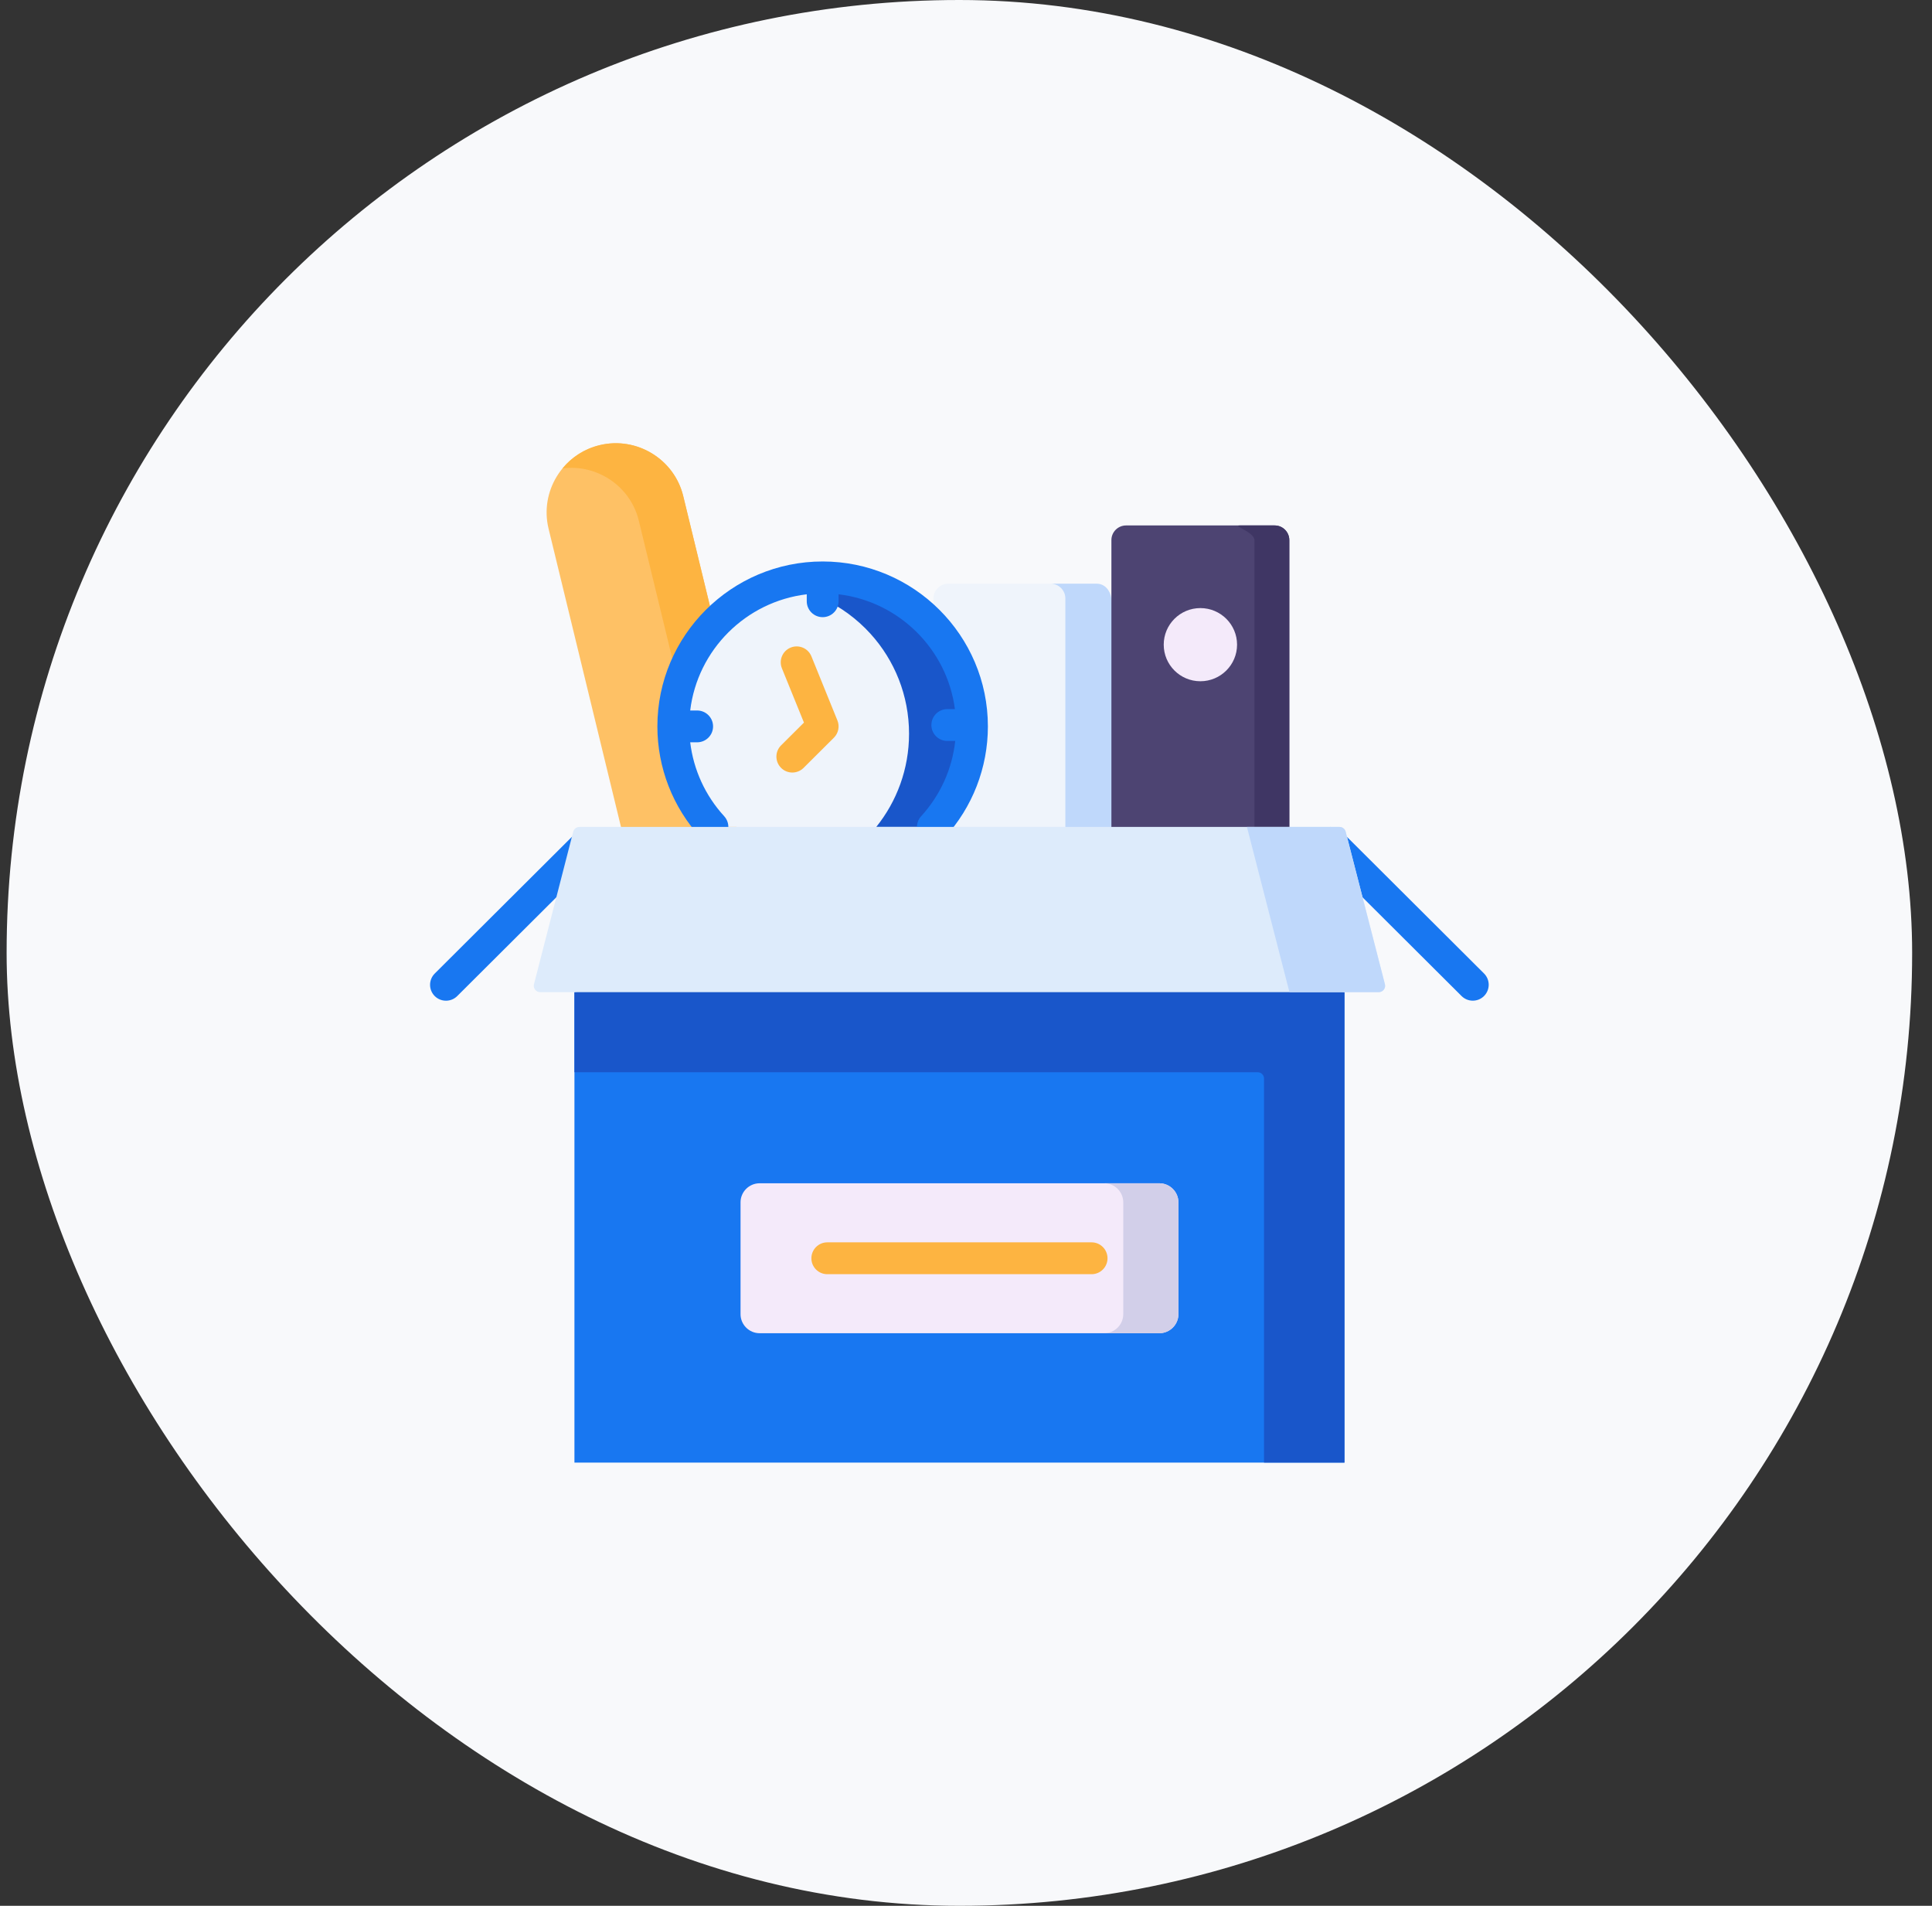 <svg width="73" height="72" viewBox="0 0 73 72" fill="none" xmlns="http://www.w3.org/2000/svg">
<rect x="0" y="0" width="73" height="72" fill="#333333" stroke="none"/>
<rect x="0.25" width="72" height="72" rx="36" fill="#F8F9FB"/>
<g clip-path="url(#clip0_13516_78818)">
<path fill-rule="evenodd" clip-rule="evenodd" d="M50.8 55.256V37.483L36.471 35.321L21.705 37.483V55.256H50.8Z" fill="#1877F1"/>
<path fill-rule="evenodd" clip-rule="evenodd" d="M21.705 40.508H47.52C47.653 40.508 47.761 40.615 47.761 40.748V55.256H50.8V37.483L36.471 35.321L21.705 37.483V40.508Z" fill="#1956CA"/>
<path fill-rule="evenodd" clip-rule="evenodd" d="M26.989 23.57L25.816 18.742C25.477 17.344 24.055 16.48 22.656 16.818C21.255 17.156 20.388 18.574 20.727 19.971L23.464 31.241L27.94 32.26L26.989 23.57Z" fill="#FEC165"/>
<path fill-rule="evenodd" clip-rule="evenodd" d="M24.137 19.67L25.652 25.909C26.776 25.873 27.058 24.893 26.989 23.57L25.816 18.742C25.477 17.344 24.055 16.48 22.656 16.818C22.085 16.956 21.603 17.271 21.255 17.696C22.56 17.526 23.821 18.367 24.137 19.67Z" fill="#FDB441"/>
<path fill-rule="evenodd" clip-rule="evenodd" d="M35.27 23.67L35.249 32.04H36.252H41.994L42.715 26.792L41.994 22.606C41.942 22.306 41.744 22.052 41.439 22.052H35.825C35.52 22.052 35.27 22.302 35.27 22.606V23.67Z" fill="#EFF4FB"/>
<path fill-rule="evenodd" clip-rule="evenodd" d="M36.726 27.443C36.726 25.991 36.175 24.668 35.27 23.67C34.237 22.531 32.745 21.814 31.084 21.814C29.471 21.814 28.018 22.488 26.99 23.57C26.369 24.221 25.904 25.02 25.652 25.909C25.513 26.397 25.44 26.912 25.44 27.443C25.44 28.907 26 30.238 26.919 31.241H35.249C36.166 30.238 36.726 28.907 36.726 27.443Z" fill="#EFF4FB"/>
<path fill-rule="evenodd" clip-rule="evenodd" d="M32.892 23.944C33.798 24.943 34.348 26.268 34.348 27.72C34.348 29.052 33.884 30.277 33.109 31.241H35.249C36.166 30.238 36.726 28.907 36.726 27.443C36.726 25.991 36.175 24.668 35.27 23.67C34.237 22.531 32.745 21.814 31.084 21.814C30.443 21.814 29.828 21.921 29.255 22.118C29.901 22.179 30.518 22.352 31.084 22.613C31.773 22.933 32.388 23.389 32.892 23.944Z" fill="#1956CA"/>
<path fill-rule="evenodd" clip-rule="evenodd" d="M40.254 22.606V32.04H41.994L42.683 26.985L41.994 22.606C41.946 22.304 41.744 22.052 41.439 22.052H39.699C40.004 22.052 40.254 22.302 40.254 22.606Z" fill="#BFD8FB"/>
<path fill-rule="evenodd" clip-rule="evenodd" d="M41.994 22.606V32.04H48.716V20.405C48.716 20.099 48.468 19.851 48.163 19.851H42.549C42.242 19.851 41.994 20.099 41.994 20.405V22.606Z" fill="#4D4472"/>
<path fill-rule="evenodd" clip-rule="evenodd" d="M43.971 24.355C43.971 25.117 44.59 25.737 45.356 25.737C46.121 25.737 46.742 25.117 46.742 24.355C46.742 23.593 46.121 22.973 45.356 22.973C44.59 22.973 43.971 23.593 43.971 24.355Z" fill="#F4EAFA"/>
<path fill-rule="evenodd" clip-rule="evenodd" d="M47.399 20.405V32.04H48.716V20.405C48.716 20.099 48.468 19.851 48.163 19.851H46.844C46.539 19.851 47.399 20.101 47.399 20.405Z" fill="#3F3664"/>
<path fill-rule="evenodd" clip-rule="evenodd" d="M43.803 44.703H28.702C28.306 44.703 27.981 45.027 27.981 45.422V49.649C27.981 50.044 28.306 50.368 28.702 50.368H43.803C44.201 50.368 44.526 50.044 44.526 49.649V45.422C44.526 45.027 44.201 44.703 43.803 44.703Z" fill="#F4EAFA"/>
<path fill-rule="evenodd" clip-rule="evenodd" d="M42.442 45.422V49.649C42.442 50.044 42.117 50.368 41.721 50.368H43.803C44.201 50.368 44.526 50.044 44.526 49.649V45.422C44.526 45.028 44.201 44.703 43.803 44.703H41.721C42.117 44.703 42.442 45.027 42.442 45.422Z" fill="#D2CFE9"/>
<path d="M30.483 21.814C30.483 21.482 30.752 21.729 31.084 21.729C31.416 21.729 31.685 21.482 31.685 21.814" fill="black"/>
<path d="M31.084 21.212C27.641 21.212 24.839 24.008 24.839 27.443C24.839 29.003 25.42 30.496 26.476 31.648C26.7 31.892 27.081 31.909 27.325 31.685C27.57 31.46 27.587 31.08 27.362 30.835C26.648 30.055 26.204 29.081 26.079 28.044H26.341C26.673 28.044 26.943 27.775 26.943 27.443C26.943 27.111 26.673 26.842 26.341 26.842H26.079C26.355 24.549 28.183 22.726 30.483 22.452V22.715C30.483 23.047 30.752 23.316 31.084 23.316C31.416 23.316 31.686 23.047 31.686 22.715V22.452C33.967 22.724 35.784 24.521 36.081 26.79H35.793C35.461 26.79 35.192 27.059 35.192 27.391C35.192 27.723 35.461 27.992 35.793 27.992H36.093C35.978 29.048 35.531 30.042 34.806 30.836C34.581 31.081 34.599 31.461 34.844 31.685C34.959 31.791 35.104 31.843 35.249 31.843C35.412 31.843 35.575 31.777 35.693 31.647C36.747 30.494 37.327 29.001 37.327 27.443C37.327 24.008 34.526 21.212 31.084 21.212Z" fill="#1877F1"/>
<path d="M30.659 24.796C30.534 24.488 30.183 24.34 29.875 24.465C29.568 24.59 29.419 24.941 29.544 25.248L30.377 27.299L29.514 28.158C29.278 28.392 29.277 28.773 29.512 29.009C29.629 29.127 29.783 29.186 29.938 29.186C30.091 29.186 30.245 29.127 30.362 29.011L31.509 27.869C31.68 27.698 31.733 27.441 31.641 27.217L30.659 24.796Z" fill="#FDB441"/>
<path d="M41.246 48.138H31.259C30.927 48.138 30.658 47.869 30.658 47.537C30.658 47.205 30.927 46.935 31.259 46.935H41.246C41.578 46.935 41.847 47.205 41.847 47.537C41.847 47.869 41.578 48.138 41.246 48.138Z" fill="#FDB441"/>
<path d="M16.851 37.806C17.005 37.806 17.159 37.748 17.276 37.631L22.654 32.272C22.889 32.037 22.889 31.657 22.655 31.421C22.421 31.186 22.04 31.185 21.805 31.42L16.427 36.779C16.192 37.014 16.191 37.394 16.425 37.63C16.543 37.747 16.697 37.806 16.851 37.806Z" fill="#1877F1"/>
<path d="M55.649 37.805C55.495 37.805 55.342 37.746 55.224 37.629L49.847 32.27C49.611 32.036 49.611 31.655 49.845 31.42C50.08 31.184 50.46 31.184 50.696 31.418L56.073 36.777C56.309 37.012 56.309 37.392 56.075 37.628C55.957 37.746 55.803 37.805 55.649 37.805Z" fill="#1877F1"/>
<path fill-rule="evenodd" clip-rule="evenodd" d="M50.846 31.422C50.819 31.316 50.723 31.241 50.613 31.241H21.891C21.782 31.241 21.686 31.316 21.658 31.422L20.176 37.183C20.137 37.335 20.252 37.483 20.409 37.483H52.096C52.253 37.483 52.368 37.335 52.328 37.183L50.846 31.422Z" fill="#DDEBFB"/>
<path fill-rule="evenodd" clip-rule="evenodd" d="M47.115 31.241L48.721 37.483H50.8H52.096C52.253 37.483 52.368 37.335 52.329 37.183L50.846 31.422C50.819 31.316 50.723 31.241 50.614 31.241H48.716H47.115Z" fill="#BFD8FB"/>
</g>
<defs>
<clipPath id="clip0_13516_78818">
<rect width="40" height="40" fill="white" transform="translate(16.25 16)"/>
</clipPath>
</defs>
</svg>
